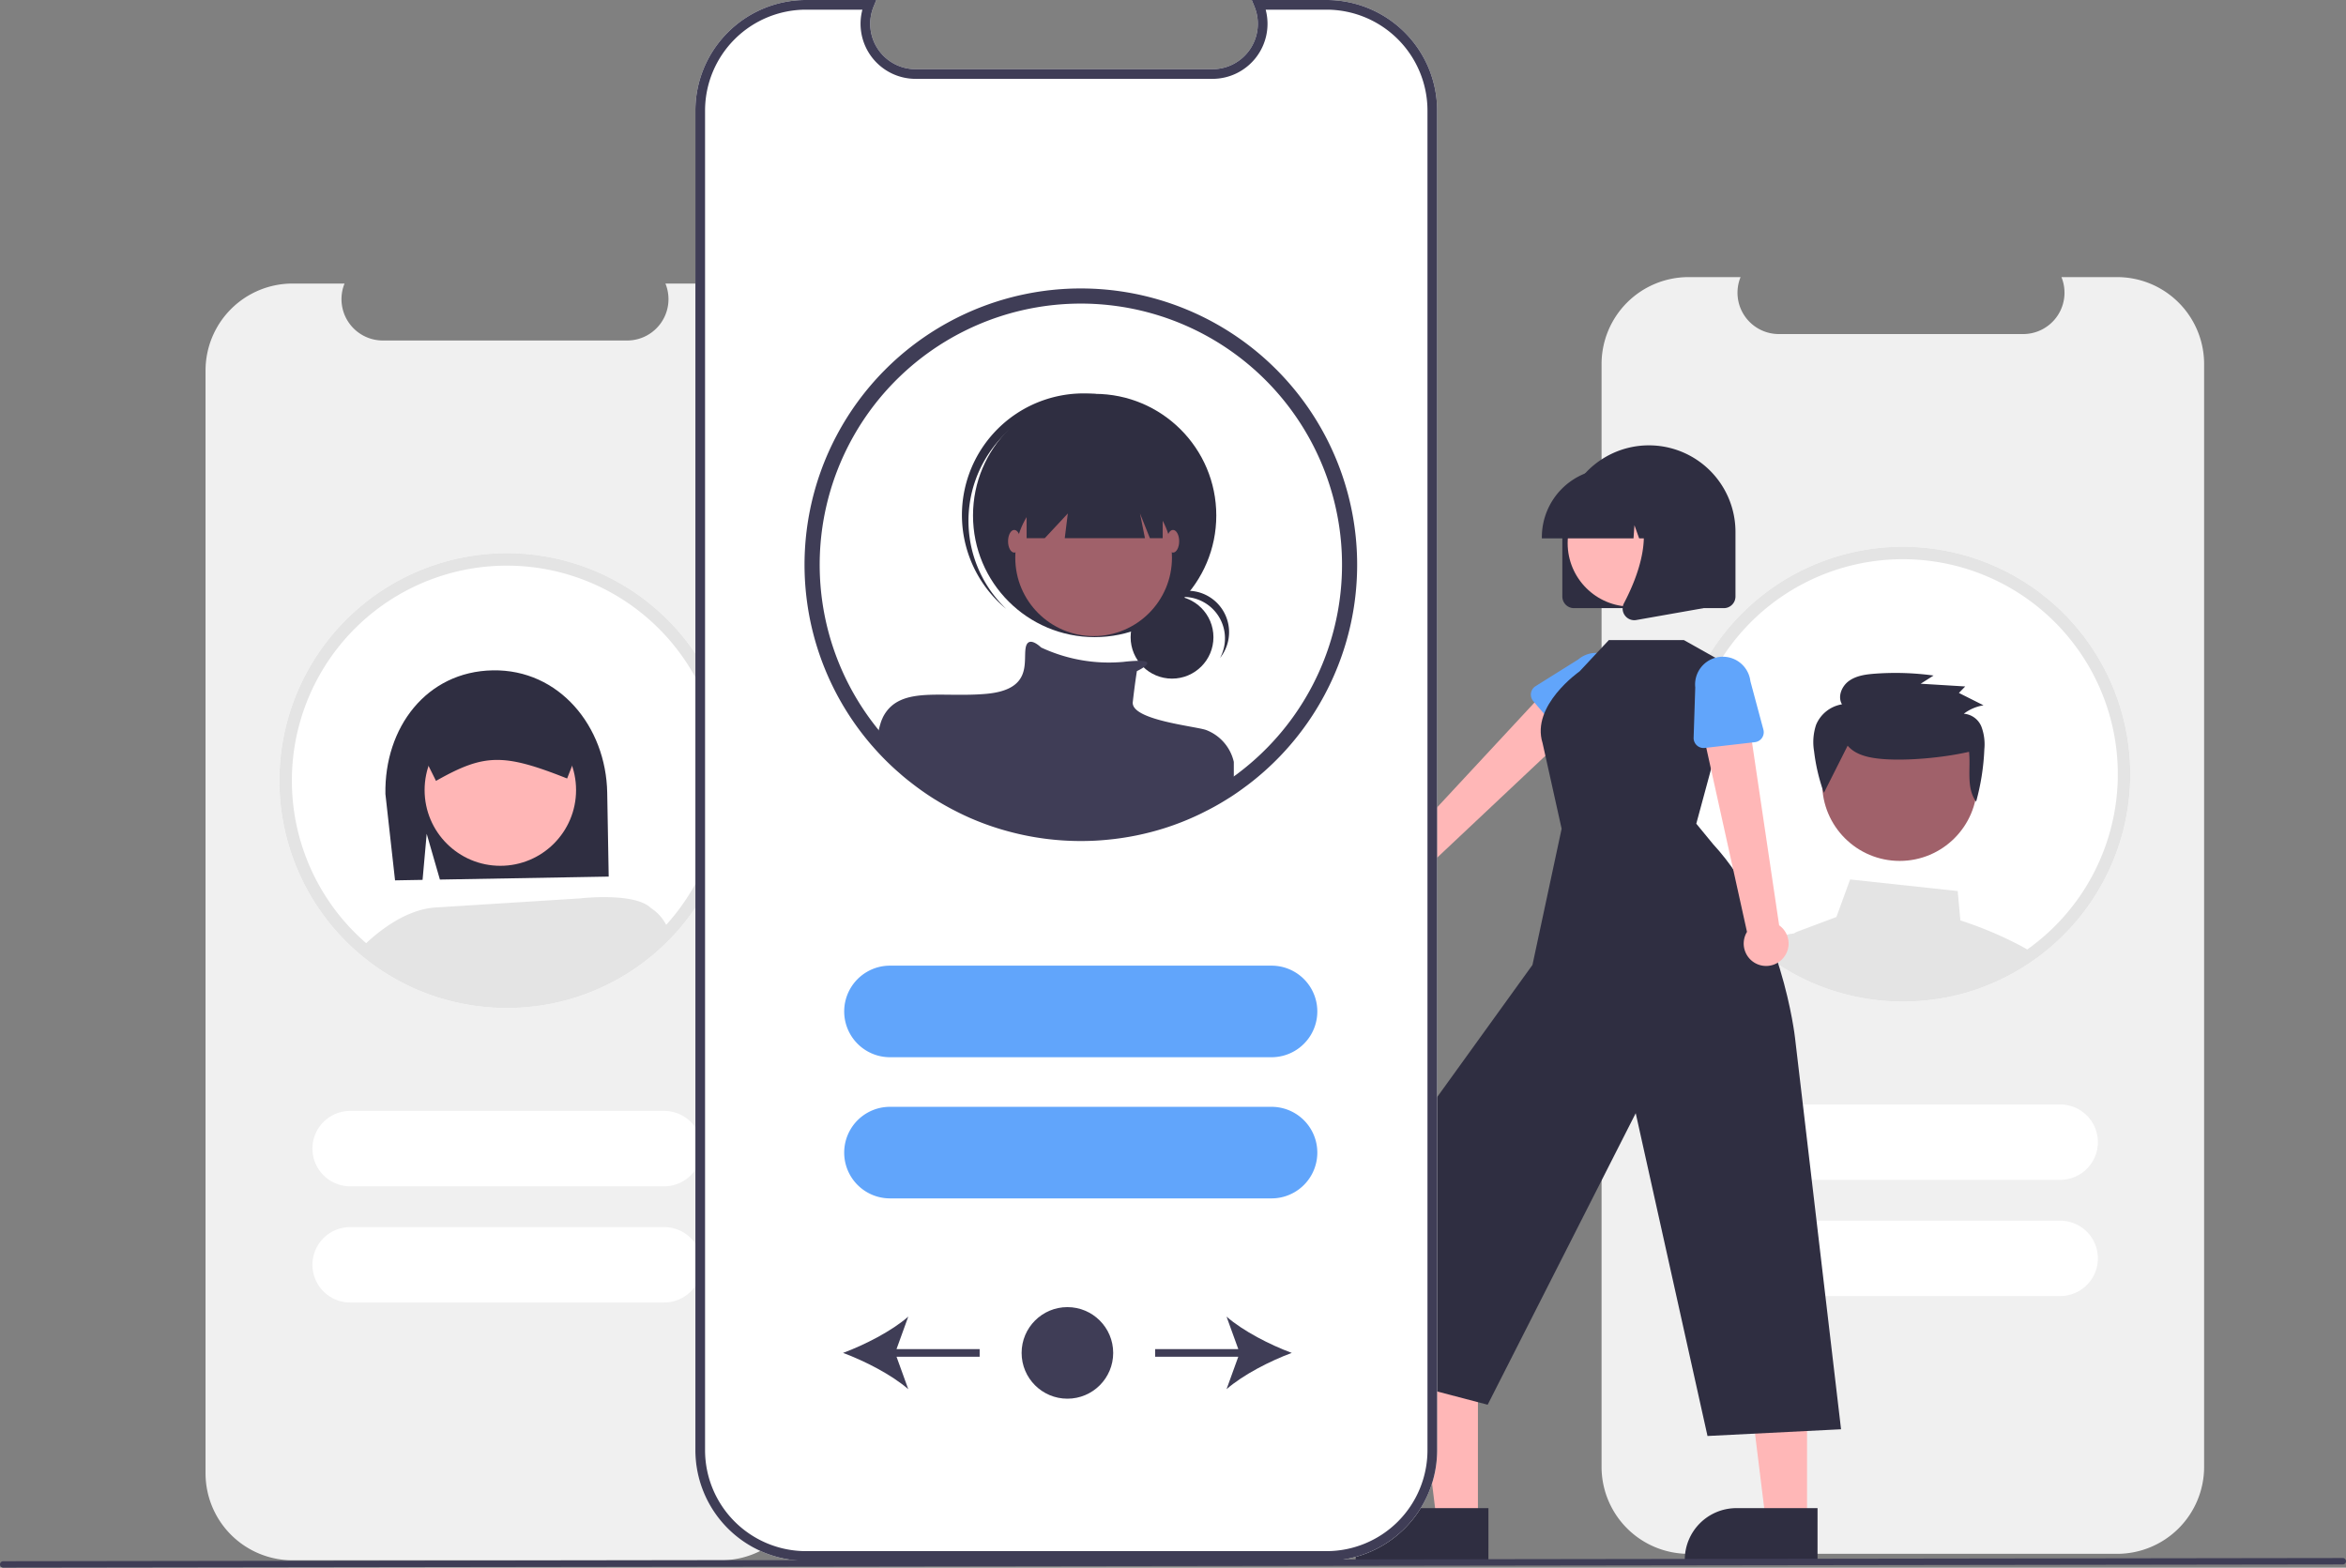<svg data-name="Layer 1" xmlns="http://www.w3.org/2000/svg" width="728" height="486.494" viewBox="0 0 728 486.494" xmlns:xlink="http://www.w3.org/1999/xlink"><rect x="0" y="0" width="728" height="486.494" fill="#808080" stroke="none"/><path d="M892.972,292.747H875.697a12.828,12.828,0,0,1-11.877,17.672H788a12.828,12.828,0,0,1-11.877-17.672H759.988a27,27,0,0,0-27,27V661.949a27,27,0,0,0,27,27H892.972a27,27,0,0,0,27-27h0V319.747A27,27,0,0,0,892.972,292.747Z" transform="translate(-236 -206.753)" fill="#f0f0f0"/><path d="M893.127,423.799a70.572,70.572,0,1,0-121.954,67.038c.633.798,1.292,1.596,1.964,2.369.051.051.088.101.139.152a68.447,68.447,0,0,0,5.257,5.422c.482.443.988.899,1.495,1.33.962.861,1.951,1.685,2.977,2.47.405.317.798.633,1.216.937,1.621,1.229,3.306,2.369,5.042,3.458l.076.038c.494.304,1.001.608,1.507.899.912.545,1.849,1.064,2.787,1.558l.596.304c1.368.709,2.762,1.381,4.193,2.001.291.127.608.253.899.38.025.013.038.013.063.025.672.279,1.343.545,2.027.798a66.576,66.576,0,0,0,6.866,2.204,70.606,70.606,0,0,0,18.204,2.382c2.242,0,4.459-.101,6.651-.317a70.324,70.324,0,0,0,14.746-2.977c.012,0,.025-.013.038-.013a69.209,69.209,0,0,0,8.855-3.509c.012-.013.038-.013.051-.025.646-.304,1.267-.633,1.9-.95.101-.051.202-.101.304-.152.507-.266,1.014-.532,1.52-.811,1.267-.697,2.508-1.431,3.737-2.217.342-.203.672-.418,1.014-.646.481-.317.962-.646,1.431-.988.62-.431,1.241-.874,1.849-1.33.19-.139.393-.279.583-.431a70.547,70.547,0,0,0,23.968-79.402Z" transform="translate(-236 -206.753)" fill="#fff"/><path d="M863.054,500.262a117.347,117.347,0,0,0-18.723-7.879l-.823-9.108L810.115,479.677l-4.244,11.642-11.984,4.497a5.833,5.833,0,0,0-1.216.633h-.013a5.938,5.938,0,0,0-2.534,3.952,6.07,6.07,0,0,0,.089,2.382l.633,2.597c.912.545,1.849,1.064,2.787,1.558l.596.304c1.368.709,2.762,1.381,4.193,2.001.291.127.608.253.899.38.025.013.038.013.063.025.672.279,1.343.545,2.027.798a66.581,66.581,0,0,0,6.866,2.204,70.606,70.606,0,0,0,18.204,2.382c2.242,0,4.459-.101,6.651-.317a70.325,70.325,0,0,0,14.746-2.977c.012,0,.025-.013.038-.013a69.21,69.21,0,0,0,8.855-3.509c.012-.013.038-.013.051-.025.646-.304,1.267-.633,1.9-.95.101-.051.202-.101.304-.152.507-.266,1.014-.532,1.52-.811,1.267-.697,2.508-1.431,3.737-2.217.342-.203.672-.418,1.014-.646.481-.317.962-.646,1.431-.988C865.549,501.668,864.321,500.946,863.054,500.262Z" transform="translate(-236 -206.753)" fill="#e4e4e4"/><path d="M800.386,505.874l-2.09-9.438h-5.46a1.306,1.306,0,0,0-.165.013h-.013a11.832,11.832,0,0,0-5.498,1.9,12.177,12.177,0,0,0-2.939,2.635c1.621,1.229,3.306,2.369,5.042,3.458l.076.038c.494.304,1.001.608,1.507.899.912.545,1.849,1.064,2.787,1.558l.596.304c1.368.709,2.762,1.381,4.193,2.001.291.127.608.253.899.38.025.013.038.013.063.025.672.279,1.343.545,2.027.798Z" transform="translate(-236 -206.753)" fill="#e4e4e4"/><circle cx="589.501" cy="243.116" r="24.049" fill="#a0616a"/><path d="M809.354,438.155c2.49,2.946,6.703,3.778,10.589,4.118,7.893.692,19.37-.431,27.084-2.212.55,5.336-.951,11.089,2.192,15.479a71.857,71.857,0,0,0,2.553-16.29,15.592,15.592,0,0,0-.902-6.977,6.417,6.417,0,0,0-5.466-4.03,13.7,13.7,0,0,1,6.111-2.613l-7.636-3.837,1.961-2.013-13.825-.846,4.004-2.544a86.827,86.827,0,0,0-18.191-.574c-2.817.208-5.763.604-8.045,2.236s-3.602,4.877-2.185,7.273a10.56,10.56,0,0,0-8.048,6.386,17.048,17.048,0,0,0-.611,8.195,58.087,58.087,0,0,0,3.046,12.885Z" transform="translate(-236 -206.753)" fill="#2f2e41"/><path d="M893.127,423.799a70.572,70.572,0,1,0-121.954,67.038c.633.798,1.292,1.596,1.964,2.369.051.051.088.101.139.152a68.447,68.447,0,0,0,5.257,5.422c.482.443.988.899,1.495,1.33.962.861,1.951,1.685,2.977,2.47.405.317.798.633,1.216.937,1.621,1.229,3.306,2.369,5.042,3.458l.076.038c.494.304,1.001.608,1.507.899.912.545,1.849,1.064,2.787,1.558l.596.304c1.368.709,2.762,1.381,4.193,2.001.291.127.608.253.899.38.025.013.038.013.063.025.672.279,1.343.545,2.027.798a66.576,66.576,0,0,0,6.866,2.204,70.606,70.606,0,0,0,18.204,2.382c2.242,0,4.459-.101,6.651-.317a70.324,70.324,0,0,0,14.746-2.977c.012,0,.025-.013.038-.013a69.209,69.209,0,0,0,8.855-3.509c.012-.013.038-.013.051-.025.646-.304,1.267-.633,1.9-.95.101-.051.202-.101.304-.152.507-.266,1.014-.532,1.52-.811,1.267-.697,2.508-1.431,3.737-2.217.342-.203.672-.418,1.014-.646.481-.317.962-.646,1.431-.988.62-.431,1.241-.874,1.849-1.33.19-.139.393-.279.583-.431a70.547,70.547,0,0,0,23.968-79.402Zm-26.298,76.324c-.418.329-.849.646-1.28.937-.418.317-.836.621-1.267.899-.367.266-.735.519-1.115.76l-.114.076c-.279.19-.557.367-.836.545q-1.577.988-3.192,1.9c-.114.063-.228.127-.342.19-.481.266-.962.519-1.444.773-.064.038-.14.063-.203.101l-.076.038c-.608.317-1.229.621-1.849.912a62.139,62.139,0,0,1-7.385,2.99c-.33.114-.659.228-.988.329a66.448,66.448,0,0,1-13.96,2.838c-2.078.19-4.181.291-6.296.291a65.809,65.809,0,0,1-17.215-2.255,62.555,62.555,0,0,1-8.449-2.863c-.14-.063-.292-.114-.431-.177-.152-.063-.291-.114-.431-.177-.152-.063-.291-.127-.444-.203-1.191-.519-2.369-1.089-3.521-1.685l-.557-.291c-1.407-.735-2.787-1.52-4.13-2.356-.393-.241-.798-.494-1.178-.76-.101-.063-.19-.127-.291-.19-.899-.595-1.799-1.216-2.673-1.862-.595-.443-1.191-.887-1.773-1.343-.975-.735-1.913-1.52-2.825-2.331-.481-.405-.95-.849-1.406-1.267a64.366,64.366,0,0,1-5.093-5.27c-.532-.608-1.052-1.216-1.546-1.85a4.827,4.827,0,0,1-.317-.393,66.708,66.708,0,1,1,92.628,11.692Z" transform="translate(-236 -206.753)" fill="#e4e4e4"/><path d="M875.31,572.892h-97.453a11.694,11.694,0,0,1,0-23.389h97.453a11.694,11.694,0,1,1,0,23.389Z" transform="translate(-236 -206.753)" fill="#fff"/><path d="M875.31,608.95h-97.453a11.694,11.694,0,0,1,0-23.389h97.453a11.694,11.694,0,1,1,0,23.389Z" transform="translate(-236 -206.753)" fill="#fff"/><path d="M459.768,294.747H442.492a12.828,12.828,0,0,1-11.877,17.672H354.796A12.828,12.828,0,0,1,342.919,294.747h-16.136a27,27,0,0,0-27,27V663.949a27,27,0,0,0,27,27H459.768a27,27,0,0,0,27-27h0V321.747A27,27,0,0,0,459.768,294.747Z" transform="translate(-236 -206.753)" fill="#f0f0f0"/><path d="M459.923,425.799a70.572,70.572,0,1,0-121.954,67.038c.633.798,1.292,1.596,1.964,2.369.051.051.088.101.139.152a68.447,68.447,0,0,0,5.257,5.422c.482.443.988.899,1.495,1.33.962.861,1.951,1.685,2.977,2.47.405.317.798.633,1.216.937,1.621,1.229,3.306,2.369,5.042,3.458l.076.038c.494.304,1.001.608,1.507.899.912.545,1.849,1.064,2.787,1.558l.596.304c1.368.709,2.762,1.381,4.193,2.001.291.127.608.253.899.38.025.013.038.013.063.025.672.279,1.343.545,2.027.798a66.577,66.577,0,0,0,6.866,2.204,70.606,70.606,0,0,0,18.204,2.382c2.242,0,4.459-.101,6.651-.317a70.324,70.324,0,0,0,14.746-2.977c.012,0,.025-.013.038-.013a69.209,69.209,0,0,0,8.855-3.509c.012-.013.038-.013.051-.025.646-.304,1.267-.633,1.9-.95.101-.051.202-.101.304-.152.507-.266,1.014-.532,1.52-.811,1.267-.697,2.508-1.431,3.737-2.217.342-.203.672-.418,1.014-.646.481-.317.962-.646,1.431-.988.62-.431,1.241-.874,1.849-1.33.19-.139.393-.279.583-.431a70.547,70.547,0,0,0,23.968-79.402Z" transform="translate(-236 -206.753)" fill="#fff"/><path d="M442.106,574.892h-97.453a11.694,11.694,0,1,1,0-23.389h97.453a11.694,11.694,0,0,1,0,23.389Z" transform="translate(-236 -206.753)" fill="#fff"/><path d="M442.106,610.95h-97.453a11.694,11.694,0,1,1,0-23.389h97.453a11.694,11.694,0,0,1,0,23.389Z" transform="translate(-236 -206.753)" fill="#fff"/><path d="M368.41,465.508l4.099,14.199,52.38-.924-.459-26.015c-.363-20.592-14.916-38.352-35.508-37.989s-33.685,17.772-33.322,38.364l2.991,26.81,8.54-.151Z" transform="translate(-236 -206.753)" fill="#2f2e41"/><circle cx="155.262" cy="245.182" r="23.501" fill="#ffb6b6"/><path d="M438.041,488.584l-.533,9.885a62.927,62.927,0,0,1-87.217,3.378c-.543-.478-1.076-.978-1.597-1.488,3.259-3.237,12.254-11.232,22.236-11.971l45.015-2.835S433.001,483.555,438.041,488.584Z" transform="translate(-236 -206.753)" fill="#e4e4e4"/><path d="M416.989,435.433a9.115,9.115,0,0,0-1.619-5.029c-.108-.152-.217-.293-.326-.435a9.158,9.158,0,0,0-7.344-3.509l-16.891.304-16.881.293a9.146,9.146,0,0,0-8.962,9.288l4.019,8.093,2.314,4.649.38-.217c14.61-8.212,20.585-8.321,39.921-.684l.391.152,1.532-3.922,3.476-8.897Z" transform="translate(-236 -206.753)" fill="#2f2e41"/><path d="M443.373,495.234c-1.358,1.738-2.584,1.706-4.115,3.292-3.867,4.03-10.038,7.481-14.861,10.36l-1.053-18.879,14.697-1.423A13.555,13.555,0,0,1,443.373,495.234Z" transform="translate(-236 -206.753)" fill="#e4e4e4"/><path d="M459.923,425.799a70.572,70.572,0,1,0-121.954,67.038c.633.798,1.292,1.596,1.964,2.369.051.051.088.101.139.152a68.447,68.447,0,0,0,5.257,5.422c.482.443.988.899,1.495,1.33.962.861,1.951,1.685,2.977,2.47.405.317.798.633,1.216.937,1.621,1.229,3.306,2.369,5.042,3.458l.076.038c.494.304,1.001.608,1.507.899.912.545,1.849,1.064,2.787,1.558l.596.304c1.368.709,2.762,1.381,4.193,2.001.291.127.608.253.899.38.025.013.038.013.063.025.672.279,1.343.545,2.027.798a66.577,66.577,0,0,0,6.866,2.204,70.606,70.606,0,0,0,18.204,2.382c2.242,0,4.459-.101,6.651-.317a70.324,70.324,0,0,0,14.746-2.977c.012,0,.025-.013.038-.013a69.209,69.209,0,0,0,8.855-3.509c.012-.013.038-.013.051-.025.646-.304,1.267-.633,1.9-.95.101-.051.202-.101.304-.152.507-.266,1.014-.532,1.52-.811,1.267-.697,2.508-1.431,3.737-2.217.342-.203.672-.418,1.014-.646.481-.317.962-.646,1.431-.988.62-.431,1.241-.874,1.849-1.33.19-.139.393-.279.583-.431a70.547,70.547,0,0,0,23.968-79.402Zm-26.298,76.324c-.418.329-.849.646-1.28.937-.418.317-.836.621-1.267.899-.367.266-.735.519-1.115.76l-.114.076c-.279.19-.557.367-.836.545q-1.577.988-3.192,1.9c-.114.063-.228.127-.342.19-.481.266-.962.519-1.444.773-.064.038-.14.063-.203.101l-.076.038c-.608.317-1.229.621-1.849.912a62.138,62.138,0,0,1-7.385,2.99c-.33.114-.659.228-.988.329a66.448,66.448,0,0,1-13.96,2.838c-2.078.19-4.181.291-6.296.291a65.809,65.809,0,0,1-17.215-2.255,62.556,62.556,0,0,1-8.449-2.863c-.14-.063-.292-.114-.431-.177-.152-.063-.291-.114-.431-.177-.152-.063-.291-.127-.444-.203-1.191-.519-2.369-1.089-3.521-1.685l-.557-.291c-1.407-.735-2.787-1.52-4.13-2.356-.393-.241-.798-.494-1.178-.76-.101-.063-.19-.127-.291-.19-.899-.595-1.799-1.216-2.673-1.862-.595-.443-1.191-.887-1.773-1.343-.975-.735-1.913-1.52-2.825-2.331-.481-.405-.95-.849-1.406-1.267a64.364,64.364,0,0,1-5.093-5.27c-.532-.608-1.052-1.216-1.546-1.85a4.829,4.829,0,0,1-.317-.393,66.708,66.708,0,1,1,92.628,11.692Z" transform="translate(-236 -206.753)" fill="#e4e4e4"/><path d="M668.834,484.11a6.916,6.916,0,0,0,8.277-6.629l52.254-49.183-11.757-9.379L669.852,470.338a6.953,6.953,0,0,0-1.018,13.772Z" transform="translate(-236 -206.753)" fill="#ffb7b7"/><path d="M721.961,436.248l-10.166-11.914a3.101,3.101,0,0,1,.713-4.641l13.235-8.285a8.612,8.612,0,0,1,11.142,13.135l-10.228,11.731a3.101,3.101,0,0,1-4.696-.026Z" transform="translate(-236 -206.753)" fill="#61a5fb"/><polygon points="458.624 472.188 445.848 472.187 439.77 422.908 458.626 422.909 458.624 472.188" fill="#ffb7b7"/><path d="M697.882,691.325l-41.195-.002v-.521a16.035,16.035,0,0,1,16.034-16.034h.001l25.161.001Z" transform="translate(-236 -206.753)" fill="#2f2e41"/><polygon points="560.751 472.188 547.975 472.187 541.897 422.908 560.753 422.909 560.751 472.188" fill="#ffb7b7"/><path d="M800.009,691.325l-41.195-.002v-.521a16.035,16.035,0,0,1,16.034-16.034h.001l25.161.001Z" transform="translate(-236 -206.753)" fill="#2f2e41"/><path d="M762.385,462.371,775.263,414.79l-16.707-9.391h-23.32l-9.07,9.704s-15.154,10.543-11.486,22.225l5.917,26.608-9.05,42.259-45.596,63.232-10.793,62.111,42.487,11.138,45.944-90.466,22.276,100.169,41.441-2.084L793.026,528.84s-4.071-37-25.408-60.102Z" transform="translate(-236 -206.753)" fill="#2f2e41"/><path d="M788.981,504.469a6.916,6.916,0,0,0-.886-10.568l-9.992-67.411L763.761,431.019l14.357,64.924a6.953,6.953,0,0,0,10.864,8.526Z" transform="translate(-236 -206.753)" fill="#ffb7b7"/><path d="M780.572,437.07l-15.559,1.794a3.101,3.101,0,0,1-3.455-3.18l.504-15.606a8.612,8.612,0,0,1,17.116-1.923L783.212,433.187a3.101,3.101,0,0,1-2.64,3.883Z" transform="translate(-236 -206.753)" fill="#61a5fb"/><path d="M720.817,391.868V371.821a26.864,26.864,0,0,1,53.728,0v20.048a3.613,3.613,0,0,1-3.609,3.609H724.426A3.613,3.613,0,0,1,720.817,391.868Z" transform="translate(-236 -206.753)" fill="#2f2e41"/><circle cx="506.161" cy="168.562" r="19.696" fill="#ffb7b7"/><path d="M714.462,373.424A21.275,21.275,0,0,1,735.713,352.174h4.01a21.274,21.274,0,0,1,21.25,21.25v.401h-8.473l-2.89-8.093-.578,8.093h-4.379l-1.458-4.083-.292,4.083h-28.44Z" transform="translate(-236 -206.753)" fill="#2f2e41"/><path d="M740.223,397.731a3.555,3.555,0,0,1-.283-3.775c4.249-8.082,10.198-23.015,2.302-32.224l-.568-.662H764.598V395.488l-20.825,3.674a3.686,3.686,0,0,1-.639.056A3.594,3.594,0,0,1,740.223,397.731Z" transform="translate(-236 -206.753)" fill="#2f2e41"/><path d="M647.662,691.115H486.094a34.342,34.342,0,0,1-34.303-34.304V241.057a34.342,34.342,0,0,1,34.303-34.304h21.836l-.843,2.066a14.085,14.085,0,0,0,13.04,19.405h92.116a14.085,14.085,0,0,0,13.041-19.405l-.843-2.066h23.221a34.343,34.343,0,0,1,34.304,34.304V656.811A34.343,34.343,0,0,1,647.662,691.115Z" transform="translate(-236 -206.753)" fill="#fff"/><path d="M647.662,691.115H486.094a34.342,34.342,0,0,1-34.303-34.304V241.057a34.342,34.342,0,0,1,34.303-34.304h21.836l-.843,2.066a14.085,14.085,0,0,0,13.04,19.405h92.116a14.085,14.085,0,0,0,13.041-19.405l-.843-2.066h23.221a34.343,34.343,0,0,1,34.304,34.304V656.811A34.343,34.343,0,0,1,647.662,691.115ZM486.094,209.753a31.339,31.339,0,0,0-31.303,31.304V656.811a31.339,31.339,0,0,0,31.303,31.304H647.662a31.339,31.339,0,0,0,31.304-31.304V241.057a31.339,31.339,0,0,0-31.304-31.304H628.758A17.088,17.088,0,0,1,612.243,231.224H520.127a17.089,17.089,0,0,1-16.512-21.471Z" transform="translate(-236 -206.753)" fill="#3f3d56"/><path d="M652.376,353.825A85.741,85.741,0,1,0,504.209,435.272c.77.97,1.57,1.939,2.385,2.878.062.062.107.123.169.185a83.32,83.32,0,0,0,6.388,6.587c.585.539,1.2,1.093,1.816,1.616,1.17,1.047,2.37,2.047,3.617,3.001a84.301,84.301,0,0,0,7.603,5.341l.092.046c1.708,1.062,3.447,2.047,5.218,2.986l.723.369c1.662.862,3.355,1.678,5.094,2.432.354.154.739.308,1.093.462.031.015.047.015.077.031a83.288,83.288,0,0,0,10.804,3.648,85.776,85.776,0,0,0,22.116,2.893c2.724,0,5.418-.123,8.08-.385a85.43,85.43,0,0,0,17.915-3.617c.016,0,.031-.015.046-.015a84.041,84.041,0,0,0,10.758-4.263c.015-.015.047-.015.062-.031.785-.369,1.539-.77,2.309-1.154q.185-.092.37-.185c.615-.323,1.231-.646,1.846-.985,1.539-.846,3.047-1.739,4.541-2.693.416-.246.815-.508,1.231-.785,1.354-.893,2.693-1.847,3.986-2.817.231-.169.477-.339.709-.523a85.714,85.714,0,0,0,29.119-96.469Z" transform="translate(-236 -206.753)" fill="#fff"/><circle id="a88730f1-a4dc-42ea-8d61-20b9a6de0295" data-name="Ellipse 188" cx="363.699" cy="197.746" r="12.85" fill="#2f2e41"/><path id="a0e65747-ad5d-42e1-9a7d-abdaec671c25-250" data-name="Path 969" d="M603.279,392.003a12.851,12.851,0,0,1,11.312,18.949,12.847,12.847,0,1,0-21.344-14.116,12.819,12.819,0,0,1,10.033-4.833Z" transform="translate(-236 -206.753)" fill="#2f2e41"/><circle id="b7900c1b-d91a-4cb1-ae52-9339c6bb131b" data-name="Ellipse 189" cx="339.687" cy="159.971" r="37.747" fill="#2f2e41"/><path id="e9ef9d79-54c8-4b9d-afc6-bf3c8702b968-251" data-name="Path 970" d="M546.061,343.304a37.741,37.741,0,0,1,52.313-3.959c-.308-.294-.616-.589-.934-.874A37.747,37.747,0,0,0,547.066,394.702q.108.096.216.192c.32.285.649.554.977.826A37.741,37.741,0,0,1,546.062,343.304Z" transform="translate(-236 -206.753)" fill="#2f2e41"/><circle id="f9ee0ef6-3d03-415e-8b17-7638139fd0a9" data-name="Ellipse 190" cx="339.366" cy="173.087" r="24.311" fill="#a0616a"/><path d="M618.87,443.183v8.157c-1.493.954-3.002,1.847-4.541,2.693-.615.339-1.231.662-1.846.985q-.185.092-.37.185c-.77.385-1.524.785-2.309,1.154-.015.015-.047.015-.062.031a84.043,84.043,0,0,1-10.758,4.263c-.015,0-.03.015-.046.015a85.43,85.43,0,0,1-17.915,3.617c-2.663.262-5.356.385-8.08.385a85.776,85.776,0,0,1-22.116-2.893,83.287,83.287,0,0,1-10.804-3.648c-.031-.015-.047-.015-.077-.031-.354-.154-.739-.308-1.093-.462-1.739-.754-3.432-1.57-5.094-2.432l-.723-.369c-1.771-.939-3.51-1.924-5.218-2.986l-.092-.046a84.306,84.306,0,0,1-7.603-5.341c-1.247-.954-2.447-1.955-3.617-3.001-.615-.523-1.231-1.077-1.816-1.616a83.32,83.32,0,0,1-6.388-6.587,31.135,31.135,0,0,1,1.17-4.725l.015-.015a6.908,6.908,0,0,1,.323-.77,6.137,6.137,0,0,1,.292-.646c2.755-5.156,7.742-6.433,13.929-6.71,3.494-.154,7.356.015,11.436-.031,2.155-.015,4.386-.092,6.618-.292,14.082-1.277,11.528-9.588,12.159-14.067.631-4.34,4.541-.585,4.802-.339l.015.015a49.668,49.668,0,0,0,25.549,4.479c1.508-.185,3.017-.292,4.525-.339,3.971-.046,3.109,1.093,1.74,2.032a17.212,17.212,0,0,1-2.078,1.17s-.631,3.848-1.278,9.604c-.615,5.51,18.792,7.418,22.594,8.619h.015A13.879,13.879,0,0,1,618.87,443.183Z" transform="translate(-236 -206.753)" fill="#3f3d56"/><path id="f8b96564-8bea-43e7-b877-4fd21fa4541a-252" data-name="Path 975" d="M554.574,349.451V373.768h5.63l7.164-7.677-.959,7.677h24.887l-1.539-7.677,3.078,7.677h3.968V349.451Z" transform="translate(-236 -206.753)" fill="#2f2e41"/><ellipse id="fc45a9a5-e532-43bd-91e0-783b1ff1c62a" data-name="Ellipse 191" cx="314.735" cy="167.97" rx="1.919" ry="3.518" fill="#a0616a"/><ellipse id="b98ebd65-1aa4-4d12-af6a-4bfbf5352352" data-name="Ellipse 192" cx="363.999" cy="167.97" rx="1.919" ry="3.518" fill="#a0616a"/><path d="M652.376,353.825A85.741,85.741,0,1,0,504.209,435.272c.77.97,1.57,1.939,2.385,2.878.062.062.107.123.169.185a83.32,83.32,0,0,0,6.388,6.587c.585.539,1.2,1.093,1.816,1.616,1.17,1.047,2.37,2.047,3.617,3.001a84.301,84.301,0,0,0,7.603,5.341l.092.046c1.708,1.062,3.447,2.047,5.218,2.986l.723.369c1.662.862,3.355,1.678,5.094,2.432.354.154.739.308,1.093.462.031.015.047.015.077.031a83.288,83.288,0,0,0,10.804,3.648,85.776,85.776,0,0,0,22.116,2.893c2.724,0,5.418-.123,8.08-.385a85.43,85.43,0,0,0,17.915-3.617c.016,0,.031-.015.046-.015a84.041,84.041,0,0,0,10.758-4.263c.015-.015.047-.015.062-.031.785-.369,1.539-.77,2.309-1.154q.185-.092.37-.185c.615-.323,1.231-.646,1.846-.985,1.539-.846,3.047-1.739,4.541-2.693.416-.246.815-.508,1.231-.785,1.354-.893,2.693-1.847,3.986-2.817.231-.169.477-.339.709-.523a85.714,85.714,0,0,0,29.119-96.469Zm-31.952,92.729c-.508.4-1.031.785-1.554,1.139-.508.385-1.016.754-1.539,1.093-.446.323-.893.631-1.355.923-.385.262-.77.508-1.154.754q-1.915,1.201-3.878,2.309c-.139.077-.277.154-.416.231-.585.323-1.169.631-1.754.939-.077.046-.17.077-.246.123l-.092.046c-.739.385-1.492.754-2.247,1.108a75.457,75.457,0,0,1-8.973,3.632c-.4.138-.8.277-1.2.4a80.736,80.736,0,0,1-16.961,3.448c-2.524.231-5.079.354-7.65.354a79.958,79.958,0,0,1-20.916-2.74,76.015,76.015,0,0,1-10.266-3.478c-.354-.139-.708-.292-1.047-.431-.184-.077-.354-.154-.539-.246-1.447-.631-2.877-1.324-4.278-2.047l-.677-.354c-1.708-.893-3.386-1.847-5.018-2.863-.6-.369-1.2-.754-1.785-1.154-1.847-1.216-3.648-2.524-5.403-3.894-1.185-.893-2.324-1.847-3.432-2.832-.585-.492-1.154-1.031-1.708-1.539a78.31,78.31,0,0,1-6.187-6.403c-.646-.739-1.278-1.478-1.878-2.247a5.848,5.848,0,0,1-.385-.477A81.046,81.046,0,1,1,620.425,446.554Z" transform="translate(-236 -206.753)" fill="#3f3d56"/><path d="M630.576,534.839H512.176a14.208,14.208,0,0,1,0-28.416H630.576a14.208,14.208,0,1,1,0,28.416Z" transform="translate(-236 -206.753)" fill="#61a5fb"/><path d="M630.576,578.647H512.176a14.208,14.208,0,0,1,0-28.416H630.576a14.208,14.208,0,1,1,0,28.416Z" transform="translate(-236 -206.753)" fill="#61a5fb"/><circle cx="331.232" cy="419.845" r="14.208" fill="#3f3d56"/><path d="M636.855,626.597c-6.725-2.493-15.068-6.75-20.24-11.26l3.645,10.076H594.464v2.368h25.796L616.615,637.859C621.787,633.35,630.13,629.092,636.855,626.597Z" transform="translate(-236 -206.753)" fill="#3f3d56"/><path d="M497.61,626.597c6.725-2.493,15.068-6.75,20.24-11.26l-3.645,10.076h25.796v2.368H514.205l3.645,10.078C512.678,633.35,504.334,629.092,497.61,626.597Z" transform="translate(-236 -206.753)" fill="#3f3d56"/><path d="M963,692.247l-726,1a1,1,0,0,1,0-2l726-1a1,1,0,0,1,0,2Z" transform="translate(-236 -206.753)" fill="#3f3d56"/></svg>
